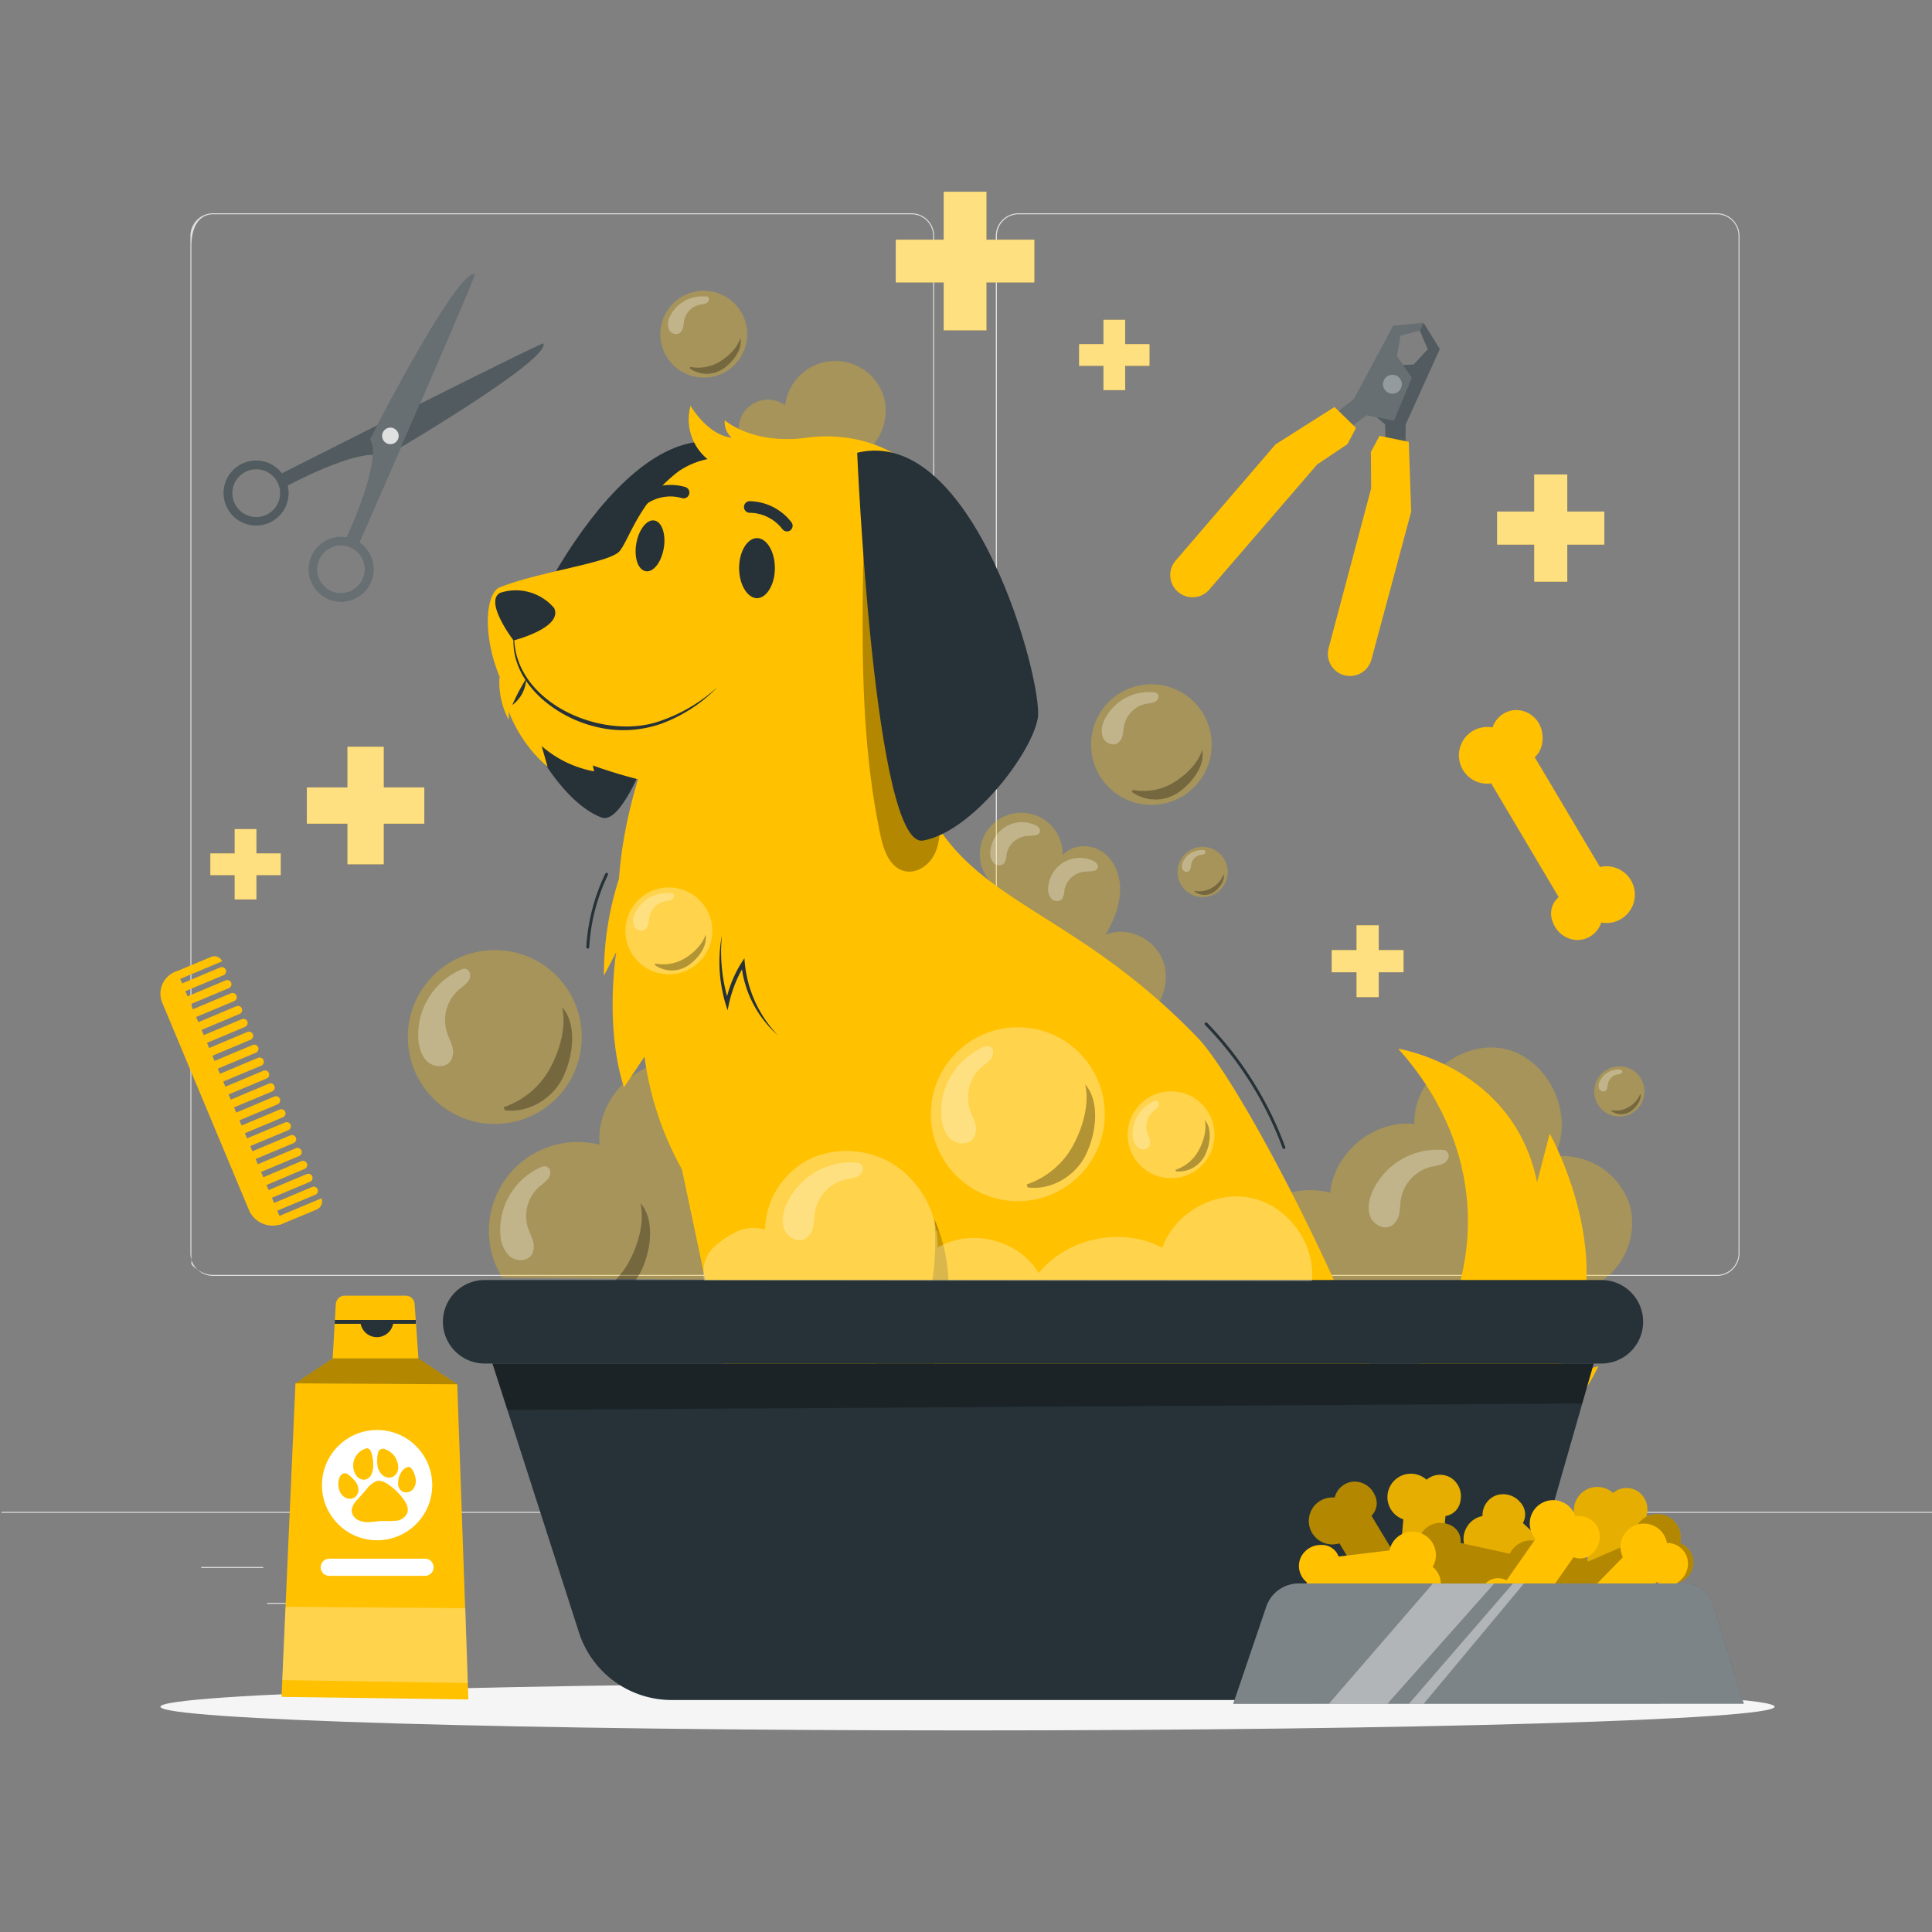 <svg xmlns="http://www.w3.org/2000/svg" viewBox="0 0 500 500"><rect x="0" y="0" width="500" height="500" fill="#808080" stroke="none"/><g id="freepik--background-complete--inject-90"><path d="M444.31,330.2H263.57a5.87,5.87,0,0,1-5.86-5.86V61.06a5.87,5.87,0,0,1,5.86-5.86H444.31a5.87,5.87,0,0,1,5.87,5.86V324.34A5.87,5.87,0,0,1,444.31,330.2ZM263.57,55.45A5.61,5.61,0,0,0,258,61.06V324.34a5.61,5.61,0,0,0,5.61,5.61H444.31a5.62,5.62,0,0,0,5.62-5.61V61.06a5.62,5.62,0,0,0-5.62-5.61Z" style="fill:#e0e0e0"></path><path d="M235.89,330.2H55.14a5.87,5.87,0,0,1-5.86-5.86V61.06a5.87,5.87,0,0,1,5.86-5.86H235.89a5.87,5.87,0,0,1,5.86,5.86V324.34A5.87,5.87,0,0,1,235.89,330.2ZM55.14,55.45c-3.09,0-5.61,2.52-5.61,8.34V327.07c0,.36,2.52,2.88,5.61,2.88H235.89a5.62,5.62,0,0,0,5.61-5.61V61.06a5.62,5.62,0,0,0-5.61-5.61Z" style="fill:#e0e0e0"></path><rect x="0.39" y="391.27" width="500" height="0.25" style="fill:#e0e0e0"></rect><rect x="52.07" y="405.53" width="16.06" height="0.25" style="fill:#e0e0e0"></rect><rect x="170.75" y="402.82" width="53.53" height="0.25" style="fill:#e0e0e0"></rect><rect x="69.13" y="414.82" width="36.25" height="0.25" style="fill:#e0e0e0"></rect><rect x="378.75" y="402.69" width="43.19" height="0.25" style="fill:#e0e0e0"></rect><rect x="430.85" y="402.69" width="6.33" height="0.25" style="fill:#e0e0e0"></rect><rect x="316.61" y="408.92" width="53.89" height="0.25" style="fill:#e0e0e0"></rect></g><g id="freepik--Shadow--inject-90"><path d="M459.27,441.7c0,3.38-93.52,6.13-208.88,6.13S41.52,445.08,41.52,441.7s93.52-6.14,208.87-6.14S459.27,438.31,459.27,441.7Z" style="fill:#f5f5f5"></path></g><g id="freepik--Bone--inject-90"><path d="M386.27,188.27a7.34,7.34,0,1,0-.34,14.48l17.46,29.43a5.58,5.58,0,0,0-1.49,6.52,6.9,6.9,0,0,0,6.32,4.58,6.56,6.56,0,0,0,6.19-4.53,7.34,7.34,0,1,0-.33-14.36l-16.91-28.45c2.07-1.61,2.51-5.13,1.61-7.61a6.9,6.9,0,0,0-6.32-4.58A6.58,6.58,0,0,0,386.27,188.27Z" style="fill:#FFC100"></path></g><g id="freepik--Shampoo--inject-90"><polygon points="72.86 439.15 76.46 358.01 86.09 351.57 108.29 351.57 118.34 358.25 121.21 439.82 72.86 439.15" style="fill:#FFC100"></polygon><circle cx="97.59" cy="384.35" r="14.27" transform="translate(-243.19 181.58) rotate(-45)" style="fill:#fff"></circle><path d="M108.29,351.57H86.09l.82-14.08a2.31,2.31,0,0,1,2.3-2.17H105a2.3,2.3,0,0,1,2.3,2.13Z" style="fill:#FFC100"></path><rect x="86.64" y="341.6" width="20.96" height="1" style="fill:#263238"></rect><path d="M93.29,342.34a4.29,4.29,0,0,0,8.52-.16Z" style="fill:#263238"></path><polygon points="76.46 358.01 118.34 358.25 108.3 351.57 86.09 351.57 76.46 358.01" style="opacity:0.3"></polygon><path d="M100,383.86c-1.23-.65-1.95-.82-2.88-.42a6.94,6.94,0,0,0-2.29,2l-2.31,2.65A4.73,4.73,0,0,0,91,390.86a3,3,0,0,0,1.68,2.53,5.9,5.9,0,0,0,3.11.52c1.06-.06,2.12-.25,3.18-.29a28.65,28.65,0,0,0,3.59-.06,3.45,3.45,0,0,0,2.81-1.94c.55-1.43-.39-3-1.37-4.16a15,15,0,0,0-4-3.6" style="fill:#FFC100"></path><path d="M107.53,382.48c-.22-1-.83-2.76-1.72-2.85a2.52,2.52,0,0,0-1.61.88,5.57,5.57,0,0,0-1.17,3.7,2.43,2.43,0,0,0,1,1.73,2.3,2.3,0,0,0,2.83-.52A3.38,3.38,0,0,0,107.53,382.48Z" style="fill:#FFC100"></path><path d="M92.74,385.23a4,4,0,0,0-1.06-2.18,14.06,14.06,0,0,0-1.57-1.44,1.31,1.31,0,0,0-1.73,0,2.18,2.18,0,0,0-.33.42,3.62,3.62,0,0,0-.47,1.73,4.9,4.9,0,0,0,.41,2.33,3.15,3.15,0,0,0,1.67,1.62,2.33,2.33,0,0,0,2.27-.3A2.46,2.46,0,0,0,92.74,385.23Z" style="fill:#FFC100"></path><path d="M95.16,374.78a4.58,4.58,0,0,0-3.26,6.58,2.63,2.63,0,0,0,2.27,1.6A2.27,2.27,0,0,0,96,381.79a4.73,4.73,0,0,0,.57-2.13,10.49,10.49,0,0,0-.44-3.65c-.15-.48-.4-1-.88-1.12" style="fill:#FFC100"></path><path d="M99.72,375.07a1.32,1.32,0,0,0-1.62.35,2.46,2.46,0,0,0-.39,1.26,9.12,9.12,0,0,0,0,2.76,4,4,0,0,0,1.34,2.37,2.58,2.58,0,0,0,2.61.39,2.72,2.72,0,0,0,1.4-2.39,5.28,5.28,0,0,0-.84-2.76,5,5,0,0,0-2.38-1.91" style="fill:#FFC100"></path><path d="M110,407.82H85.2A2.21,2.21,0,0,1,83,405.6h0a2.21,2.21,0,0,1,2.22-2.21H110a2.21,2.21,0,0,1,2.21,2.21h0A2.21,2.21,0,0,1,110,407.82Z" style="fill:#fff"></path><polygon points="121.06 435.56 73.05 434.81 73.9 415.84 120.45 416.19 121.06 435.56" style="fill:#fff;opacity:0.3"></polygon></g><g id="freepik--nail-clipper--inject-90"><polygon points="363.67 118.49 363.79 109.82 372.61 90.32 368.4 83.56 367.44 85.53 369.52 90.38 365.87 94.34 359 94.66 353 105.13 358.48 109.84 358.64 116.99 363.67 118.49" style="fill:#263238"></polygon><polygon points="363.67 118.49 363.79 109.82 372.61 90.32 368.4 83.56 367.44 85.53 369.52 90.38 365.87 94.34 359 94.66 353 105.13 358.48 109.84 358.64 116.99 363.67 118.49" style="fill:#fff;opacity:0.2"></polygon><polygon points="343.65 108.58 350.47 103.21 360.56 84.34 368.49 83.56 367.5 85.52 362.39 86.83 361.48 92.14 365.41 97.77 360.76 108.91 353.68 107.43 347.91 111.66 343.65 108.58" style="fill:#263238"></polygon><polygon points="343.65 108.58 350.47 103.21 360.56 84.34 368.49 83.56 367.5 85.52 362.39 86.83 361.48 92.14 365.41 97.77 360.76 108.91 353.68 107.43 347.91 111.66 343.65 108.58" style="fill:#fff;opacity:0.3"></polygon><path d="M362.8,99.4A2.44,2.44,0,1,1,360.37,97,2.43,2.43,0,0,1,362.8,99.4Z" style="fill:#fff;opacity:0.3"></path><path d="M345.38,105.33,330.11,115l-25.86,30.09a5.72,5.72,0,0,0,.72,8.17h0a5.73,5.73,0,0,0,8-.69l27.93-32.38,7.83-5.25,2.19-4.21Z" style="fill:#FFC100"></path><path d="M364.59,114.35l.63,18.05-10.3,38.31a5.74,5.74,0,0,1-7.16,4h0a5.74,5.74,0,0,1-3.91-7l11-41.31-.07-9.42,2.25-4.18Z" style="fill:#FFC100"></path></g><g id="freepik--Icons--inject-90"><rect x="89.93" y="193.27" width="9.37" height="30.4" style="fill:#FFC100"></rect><rect x="89.93" y="193.27" width="9.37" height="30.4" transform="translate(-113.86 303.09) rotate(-90)" style="fill:#FFC100"></rect><g style="opacity:0.5"><rect x="89.93" y="193.27" width="9.37" height="30.4" style="fill:#fff"></rect><rect x="89.93" y="193.27" width="9.37" height="30.4" transform="translate(-113.86 303.09) rotate(-90)" style="fill:#fff"></rect></g><rect x="60.74" y="214.57" width="5.61" height="18.2" style="fill:#FFC100"></rect><rect x="60.74" y="214.57" width="5.61" height="18.2" transform="translate(-160.13 287.22) rotate(-90)" style="fill:#FFC100"></rect><g style="opacity:0.5"><rect x="60.74" y="214.57" width="5.61" height="18.2" style="fill:#fff"></rect><rect x="60.74" y="214.57" width="5.61" height="18.2" transform="translate(-160.13 287.22) rotate(-90)" style="fill:#fff"></rect></g><rect x="244.23" y="49.63" width="11.05" height="35.85" style="fill:#FFC100"></rect><rect x="244.23" y="49.63" width="11.05" height="35.85" transform="translate(182.2 317.32) rotate(-90)" style="fill:#FFC100"></rect><g style="opacity:0.5"><rect x="244.23" y="49.63" width="11.05" height="35.85" style="fill:#fff"></rect><rect x="244.23" y="49.63" width="11.05" height="35.85" transform="translate(182.2 317.32) rotate(-90)" style="fill:#fff"></rect></g><rect x="397.06" y="122.79" width="8.55" height="27.74" style="fill:#FFC100"></rect><rect x="397.06" y="122.79" width="8.55" height="27.74" transform="translate(264.67 538) rotate(-90)" style="fill:#FFC100"></rect><g style="opacity:0.5"><rect x="397.06" y="122.79" width="8.55" height="27.74" style="fill:#fff"></rect><rect x="397.06" y="122.79" width="8.55" height="27.74" transform="translate(264.67 538) rotate(-90)" style="fill:#fff"></rect></g><rect x="351.08" y="239.47" width="5.73" height="18.58" style="fill:#FFC100"></rect><rect x="351.08" y="239.47" width="5.73" height="18.58" transform="translate(105.18 602.7) rotate(-90)" style="fill:#FFC100"></rect><g style="opacity:0.5"><rect x="351.08" y="239.47" width="5.73" height="18.58" style="fill:#fff"></rect><rect x="351.08" y="239.47" width="5.73" height="18.58" transform="translate(105.18 602.7) rotate(-90)" style="fill:#fff"></rect></g><rect x="285.58" y="82.76" width="5.61" height="18.2" style="fill:#FFC100"></rect><rect x="285.58" y="82.76" width="5.61" height="18.2" transform="translate(196.52 380.25) rotate(-90)" style="fill:#FFC100"></rect><g style="opacity:0.5"><rect x="285.58" y="82.76" width="5.61" height="18.2" style="fill:#fff"></rect><rect x="285.58" y="82.76" width="5.61" height="18.2" transform="translate(196.52 380.25) rotate(-90)" style="fill:#fff"></rect></g></g><g id="freepik--Comb--inject-90"><path d="M64.41,313.11,42,259.53a6.1,6.1,0,0,1,3.26-8l.53-.22,27.37,65.35h0A6.66,6.66,0,0,1,64.41,313.11Z" style="fill:#FFC100"></path><path d="M57.51,248.78l-11.62,4.87-.85-2,9.61-4a2.19,2.19,0,0,1,2.86,1.17Z" style="fill:#FFC100"></path><path d="M57.83,252.39l-10.61,4.44-.84-2L57,250.37a1.1,1.1,0,0,1,1.43.59h0A1.1,1.1,0,0,1,57.83,252.39Z" style="fill:#FFC100"></path><path d="M59.23,255.73l-10.61,4.44-.85-2,10.62-4.45a1.1,1.1,0,0,1,1.43.59h0A1.1,1.1,0,0,1,59.23,255.73Z" style="fill:#FFC100"></path><path d="M60.63,259.07,50,263.51l-.85-2,10.62-4.45a1.1,1.1,0,0,1,1.43.59h0A1.09,1.09,0,0,1,60.63,259.07Z" style="fill:#FFC100"></path><path d="M62,262.41l-10.61,4.45-.85-2,10.62-4.44a1.09,1.09,0,0,1,1.43.58h0A1.09,1.09,0,0,1,62,262.41Z" style="fill:#FFC100"></path><path d="M63.43,265.75,52.82,270.2l-.85-2,10.62-4.44a1.09,1.09,0,0,1,1.43.58h0A1.09,1.09,0,0,1,63.43,265.75Z" style="fill:#FFC100"></path><path d="M64.83,269.09l-10.61,4.45-.85-2L64,267.08a1.09,1.09,0,0,1,1.43.58h0A1.09,1.09,0,0,1,64.83,269.09Z" style="fill:#FFC100"></path><path d="M66.23,272.44l-10.61,4.44-.85-2,10.62-4.44a1.1,1.1,0,0,1,1.43.59h0A1.1,1.1,0,0,1,66.23,272.44Z" style="fill:#FFC100"></path><path d="M67.63,275.78,57,280.22l-.85-2,10.61-4.45a1.11,1.11,0,0,1,1.44.59h0A1.1,1.1,0,0,1,67.63,275.78Z" style="fill:#FFC100"></path><path d="M69,279.12l-10.61,4.44-.85-2,10.61-4.45a1.09,1.09,0,0,1,1.43.59h0A1.08,1.08,0,0,1,69,279.12Z" style="fill:#FFC100"></path><path d="M70.43,282.46,59.82,286.9l-.85-2,10.61-4.45A1.09,1.09,0,0,1,71,281h0A1.08,1.08,0,0,1,70.43,282.46Z" style="fill:#FFC100"></path><path d="M71.83,285.8l-10.61,4.45-.85-2L71,283.79a1.08,1.08,0,0,1,1.43.58h0A1.09,1.09,0,0,1,71.83,285.8Z" style="fill:#FFC100"></path><path d="M73.23,289.14l-10.61,4.45-.85-2,10.61-4.44a1.09,1.09,0,0,1,1.43.58h0A1.09,1.09,0,0,1,73.23,289.14Z" style="fill:#FFC100"></path><path d="M74.63,292.48,64,296.93l-.84-2,10.61-4.44a1.1,1.1,0,0,1,1.43.58h0A1.09,1.09,0,0,1,74.63,292.48Z" style="fill:#FFC100"></path><path d="M76,295.83l-10.62,4.44-.84-2,10.61-4.44a1.09,1.09,0,0,1,1.43.59h0A1.09,1.09,0,0,1,76,295.83Z" style="fill:#FFC100"></path><path d="M77.43,299.17l-10.62,4.44-.84-2,10.61-4.45a1.09,1.09,0,0,1,1.43.59h0A1.09,1.09,0,0,1,77.43,299.17Z" style="fill:#FFC100"></path><path d="M78.83,302.51,68.21,307l-.84-2L78,300.49a1.09,1.09,0,0,1,1.43.59h0A1.09,1.09,0,0,1,78.83,302.51Z" style="fill:#FFC100"></path><path d="M80.23,305.85,69.61,310.3l-.84-2,10.61-4.45a1.09,1.09,0,0,1,1.43.59h0A1.1,1.1,0,0,1,80.23,305.85Z" style="fill:#FFC100"></path><path d="M81.63,309.19,71,313.64l-.84-2,10.61-4.44a1.08,1.08,0,0,1,1.43.58h0A1.1,1.1,0,0,1,81.63,309.19Z" style="fill:#FFC100"></path><path d="M82,313l-9.61,4-.84-2,11.62-4.87h0A2.2,2.2,0,0,1,82,313Z" style="fill:#FFC100"></path></g><g id="freepik--Scissors--inject-90"><path d="M140.63,88.91c-.17-.51-67.67,33.6-67.67,33.6l0,0a8.4,8.4,0,1,0,1.49,3.15c2.32-1.23,19.94-10.4,25-7.38C99.46,118.31,142.16,93.43,140.63,88.91ZM69.89,132.68a6.19,6.19,0,1,1,1.48-8.62A6.18,6.18,0,0,1,69.89,132.68Z" style="fill:#263238"></path><g style="opacity:0.2"><path d="M140.63,88.91c-.17-.51-67.67,33.6-67.67,33.6l0,0a8.4,8.4,0,1,0,1.49,3.15c2.32-1.23,19.94-10.4,25-7.38C99.46,118.31,142.16,93.43,140.63,88.91ZM69.89,132.68a6.19,6.19,0,1,1,1.48-8.62A6.18,6.18,0,0,1,69.89,132.68Z" style="fill:#fff"></path></g><path d="M95.73,113.73c3.29,4.87-4.9,23-6,25.35A8.38,8.38,0,1,0,93,140.4h0S123.35,71.16,122.84,71C118.24,69.73,95.73,113.73,95.73,113.73Zm-4.21,28.36A6.19,6.19,0,1,1,83,144,6.2,6.2,0,0,1,91.52,142.09Z" style="fill:#263238"></path><path d="M95.73,113.73c3.29,4.87-4.9,23-6,25.35A8.38,8.38,0,1,0,93,140.4h0S123.35,71.16,122.84,71C118.24,69.73,95.73,113.73,95.73,113.73Zm-4.21,28.36A6.19,6.19,0,1,1,83,144,6.2,6.2,0,0,1,91.52,142.09Z" style="fill:#fff;opacity:0.3"></path><path d="M95.73,113.73c3.29,4.87-4.9,23-6,25.35A8.38,8.38,0,1,0,93,140.4h0S123.35,71.16,122.84,71C118.24,69.73,95.73,113.73,95.73,113.73Zm-4.21,28.36A6.19,6.19,0,1,1,83,144,6.2,6.2,0,0,1,91.52,142.09Z" style="fill:none"></path><path d="M102.26,114.56a2.14,2.14,0,1,1,.51-3A2.13,2.13,0,0,1,102.26,114.56Z" style="fill:#e0e0e0"></path></g><g id="freepik--Dog--inject-90"><g style="opacity:0.3"><path d="M228.77,102.89a13.1,13.1,0,0,0-25.59,2,7.55,7.55,0,1,0-7.51,13l26.64.24A13.53,13.53,0,0,0,228.77,102.89Z" style="fill:#FFC100"></path></g><g id="freepik--freepik--Dog--inject-5--inject-90"><path d="M155.66,211.57c-12-4.52-23.46-27.29-23.42-36.46s29.8-71.84,58.32-59.19C190.56,115.92,167.69,216.08,155.66,211.57Z" style="fill:#263238"></path><path d="M330.35,364.8c30.12,18.16,74.92-44.86,31.52-93.39,0,0,29.86,4.67,35.93,34.55l3.27-12.6s21.48,38.46,0,63.56l12.61-3.35s-29.19,63.3-94.89,34.06Z" style="fill:#FFC100"></path><path d="M172.35,283.29s28.08,131.11,27.12,133.44-21.46,2.48-18,15h34.7s4.2-4.24,0-14c-2.92-6.66,0-67.8,0-67.8s1.72-28.81.15-43.26C215.37,297.86,172.35,283.29,172.35,283.29Z" style="fill:#FFC100"></path><path d="M188.35,301s22.76,113.42,21.8,115.75-21.45,2.48-18,15h34.7s4.2-4.24,0-14c-2.92-6.66,0-67.8,0-67.8a43.21,43.21,0,0,0,5.46-25.54C231.31,315.57,188.35,301,188.35,301Z" style="fill:#FFC100"></path><path d="M159.48,246.4s-3.09,19.15,2,35l5.31-7.93a81.88,81.88,0,0,0,11,31.4l2.07-7.06c.44.76.87,1.49,1.34,2.22C207.55,341.78,224,431.71,224,431.71h61.29l72.13-71.19c-13.37-36-37.95-82.25-47.67-92.17-42.08-43.49-74-32.11-77.25-93.4l-49.62-13.22s-20.43,32.46-22.68,65.67a80.91,80.91,0,0,0-3.91,25.13Z" style="fill:#FFC100"></path><path d="M129.26,175.21a20.8,20.8,0,0,0,2.41,11.11v-2.17a35.83,35.83,0,0,0,10.06,14.31l-1.55-5.38a28.59,28.59,0,0,0,13.57,6.55l-.32-1.55.61.24c25.58,9,53.07,10.42,79.46-9.79,20.86-16,8.8-44.05,2.79-55.19l5.31-2.21C240.5,120.44,226,111,208.78,113.27c-14.08,1.93-21.22-4.52-21.22-4.52a5.42,5.42,0,0,0,1.8,4.52c-6.3-.69-10.64-8.25-10.64-8.25a13.26,13.26,0,0,0,4.38,13.8,20.7,20.7,0,0,0-7.46,3.14c-10.29,7.86-12.79,17.66-15.3,20.69s-20.51,5.21-31,9.35c-3.66,1.48-4.66,12.59.29,23.9Z" style="fill:#FFC100"></path><g style="opacity:0.3"><path d="M243.23,212.48a75.52,75.52,0,0,0-8.41-33l-11.32-39c-.45,25.34-.88,50.94,4.37,75.73.81,3.82,2.37,8.26,6.15,9.21,3,.75,6.16-1.28,7.64-4S243.3,215.57,243.23,212.48Z"></path></g><path d="M238.91,217.53c12.69-2.27,28.11-22.59,29.66-31.63s-16.38-76.05-46.73-68.73C221.84,117.17,226.22,219.81,238.91,217.53Z" style="fill:#263238"></path><path d="M195.91,139.26c2.5,0,4.63,3.47,4.63,7.77s-2.18,7.78-4.63,7.78-4.63-3.47-4.63-7.78S193.41,139.26,195.91,139.26Z" style="fill:#263238"></path><path d="M169.53,134.74c1.93.53,2.9,3.89,2.19,7.47s-2.8,6.08-4.77,5.58-2.94-3.84-2.22-7.43S167.6,134.21,169.53,134.74Z" style="fill:#263238"></path><path d="M132.91,165.75s-7.68-10-3.49-12.32a13,13,0,0,1,14,3.95C145.75,162.48,132.91,165.75,132.91,165.75Z" style="fill:#263238"></path><path d="M241.82,315.57a70.94,70.94,0,0,1-1.73,22.07l-3.18-4a27.25,27.25,0,0,1-10.16,18.65l-.46,14a22.54,22.54,0,0,0-10.63,21c1.11,10.6,11.27,17.19,11.27,17.19l1,15.71s2.92,7.53-1,11.47H270l11.47-65.38a59.46,59.46,0,0,0-41.27-10.16S250.92,335.89,241.82,315.57Z" style="isolation:isolate;opacity:0.3"></path><path d="M354.71,353.72l-82.92-16.08,9.46,28.69a62.7,62.7,0,0,0-19.35-4.18c-14.74-1.19-33.34,0-41.92,13.46l2.92-2a15.43,15.43,0,0,0-2.25,18l.44-2.13c5.84,19.21,35.2,24.08,58.38,24.9,0,0-32.11.41-36.81,9.31s7.41,8,21.86,8H322.9c9.34,0,8.4-5.66,8.4-5.66s29.92,5.57,34.7-27.24C367.38,390.09,362.41,372.9,354.71,353.72Z" style="fill:#FFC100"></path></g><path d="M133.15,163c-1.63,18.26,22.41,29.07,37.74,23.58a42.64,42.64,0,0,0,14.85-8.81,39.07,39.07,0,0,1-14.61,9.53,29.61,29.61,0,0,1-17.48.65c-11-2.79-22.72-12.53-20.5-25Z" style="fill:#263238"></path><path d="M136.18,175.64a8.92,8.92,0,0,1-3.6,6.83,50,50,0,0,1,3.6-6.83Z" style="fill:#263238"></path><path d="M186.84,241.94a43.69,43.69,0,0,0,1.82,17.57l-.87,0A30.38,30.38,0,0,1,192.66,248a31.39,31.39,0,0,0,8.61,19.89,28.27,28.27,0,0,1-9.42-18.42l.86.2a32.74,32.74,0,0,0-2.45,4.88,34.44,34.44,0,0,0-1.94,6.93,37.83,37.83,0,0,1-1.48-19.5Z" style="fill:#263238"></path><g style="opacity:0.3"><path d="M421.85,312.05a18.37,18.37,0,0,0-19.64-12.75c5.54-10.36-1.15-25.12-12.59-27.79s-24,7.64-23.57,19.38c-10.38-1.17-20.85,7.38-21.78,17.78-11.94-3.11-25.61,5.17-28.4,17.19a33.65,33.65,0,0,0-49.68,4.3c-7.08-10.91-22.92-15-34.39-8.88a29.31,29.31,0,0,0-37.86-29.4c-1.27-10-11.47-18.06-21.53-16.92s-18.21,11.22-17.22,21.29A23,23,0,0,0,130,330.71l281.71,2.46A18.35,18.35,0,0,0,421.85,312.05Z" style="fill:#FFC100"></path></g><g style="opacity:0.3"><path d="M165.74,311.37c1.18,4.94-.67,11.08-3.15,15.51a20.75,20.75,0,0,1-11.47,9.5l.29.76c5.86.74,11.87-2.82,14.48-8.12S169.56,315.67,165.74,311.37Z"></path></g><path d="M194.13,132.72a12.06,12.06,0,0,1,1.34.09c-.17,0-.06,0,0,0l.29.05.65.14a11.77,11.77,0,0,1,1.28.39l.28.1.12.05.6.29c.38.19.74.4,1.1.62a9.81,9.81,0,0,1,.89.64c.32.27.63.55.93.85.15.16.31.32.45.49l.24.28s.22.29.09.11a1.54,1.54,0,0,0,2,.54,1.52,1.52,0,0,0,.54-2.05,13.93,13.93,0,0,0-10.89-5.6,1.5,1.5,0,0,0,0,3Z" style="fill:#263238"></path><path d="M167.14,130.55a10.81,10.81,0,0,1,9.45-1.61,1.5,1.5,0,0,0,.79-2.89A13.77,13.77,0,0,0,165.63,128a1.54,1.54,0,0,0-.54,2,1.51,1.51,0,0,0,2,.54Z" style="fill:#263238"></path><g style="opacity:0.3"><path d="M257.65,231.73A11.33,11.33,0,0,0,268,250.48a22,22,0,0,0,10.33,14.22c5.29,2.92,12.2,3,17.21-.36s7.57-10.24,5.38-15.86-9.3-9-14.83-6.53c1.94-3.38,3.56-7,3.78-10.94s-1.16-8-4.27-10.35-8.05-2.27-10.58.69a10.72,10.72,0,1,0-16.06,9" style="fill:#FFC100"></path></g><path d="M414.44,352.88h-289a10.81,10.81,0,0,1-10.81-10.81h0a10.8,10.8,0,0,1,10.81-10.8h289a10.79,10.79,0,0,1,10.8,10.8h0A10.8,10.8,0,0,1,414.44,352.88Z" style="fill:#263238"></path><path d="M127.45,352.88l22.39,69.61a25.19,25.19,0,0,0,24,17.47H368.5a25.19,25.19,0,0,0,24.22-18.24l19.73-68.84Z" style="fill:#263238"></path><polygon points="127.45 352.88 412.45 352.88 409.49 363.22 131.31 364.88 127.45 352.88" style="isolation:isolate;opacity:0.3"></polygon><circle cx="128.05" cy="268.38" r="22.51" transform="translate(-152.27 169.15) rotate(-45)" style="fill:#FFC100;opacity:0.3"></circle><g style="opacity:0.3"><path d="M119.67,250.79a18.39,18.39,0,0,0-11.39,18.32c.2,2.19.9,4.49,2.62,5.86s4.65,1.33,5.82-.54a4.69,4.69,0,0,0,.28-3.75c-.36-1.24-1-2.4-1.37-3.63a10.52,10.52,0,0,1,3.2-11,15.1,15.1,0,0,0,2.1-1.8,2.64,2.64,0,0,0,.64-2.56,1.48,1.48,0,0,0-2.23-.72" style="fill:#fff"></path></g><g style="opacity:0.3"><path d="M145.47,260.65c1.22,5.12-.69,11.47-3.25,16.06a21.51,21.51,0,0,1-11.88,9.84l.3.79c6.07.77,12.29-2.93,15-8.41S149.43,265.1,145.47,260.65Z"></path></g><circle cx="263.41" cy="288.36" r="22.51" style="fill:#fff;opacity:0.3"></circle><g style="opacity:0.3"><path d="M255,270.77a18.4,18.4,0,0,0-11.39,18.32c.2,2.19.9,4.49,2.62,5.86s4.66,1.33,5.83-.54a4.73,4.73,0,0,0,.27-3.75c-.36-1.24-1-2.4-1.37-3.63a10.54,10.54,0,0,1,3.2-11,15.1,15.1,0,0,0,2.1-1.8,2.67,2.67,0,0,0,.65-2.56,1.49,1.49,0,0,0-2.24-.72" style="fill:#fff"></path></g><g style="opacity:0.3"><path d="M280.83,280.63c1.22,5.12-.7,11.47-3.26,16.06a21.51,21.51,0,0,1-11.88,9.84l.3.79c6.07.77,12.29-2.93,15-8.41S284.78,285.08,280.83,280.63Z"></path></g><circle cx="303.07" cy="293.7" r="11.25" transform="translate(-118.33 270.63) rotate(-40.97)" style="fill:#fff;opacity:0.3"></circle><g style="opacity:0.3"><path d="M298.88,284.91a9.2,9.2,0,0,0-5.7,9.16A4.14,4.14,0,0,0,294.5,297a2.05,2.05,0,0,0,2.91-.27,2.36,2.36,0,0,0,.13-1.88c-.17-.62-.48-1.19-.68-1.81a5.24,5.24,0,0,1,1.6-5.48,8.29,8.29,0,0,0,1.05-.9,1.31,1.31,0,0,0,.32-1.28.74.74,0,0,0-1.12-.36" style="fill:#fff"></path></g><g style="opacity:0.3"><path d="M311.78,289.84c.61,2.56-.35,5.73-1.63,8a10.75,10.75,0,0,1-5.93,4.92l.14.39a7.59,7.59,0,0,0,7.5-4.2C313.22,296.24,313.76,292.06,311.78,289.84Z"></path></g><circle cx="297.97" cy="192.7" r="15.61" transform="translate(-40.71 86.81) rotate(-15.53)" style="fill:#FFC100;opacity:0.3"></circle><g style="opacity:0.3"><path d="M299,179.23a12.73,12.73,0,0,0-13.17,7.08,5.74,5.74,0,0,0-.45,4.43c.56,1.42,2.34,2.4,3.69,1.69a3.31,3.31,0,0,0,1.46-2.17c.21-.87.24-1.77.43-2.65a7.28,7.28,0,0,1,5.71-5.48,10.76,10.76,0,0,0,1.88-.36,1.86,1.86,0,0,0,1.27-1.32c.1-.63-.47-1.35-1.09-1.21" style="fill:#fff"></path></g><g style="opacity:0.3"><path d="M311.11,194.07c-1,3.5-4.38,6.65-7.5,8.53a14.9,14.9,0,0,1-10.54,1.81L293,205a10.51,10.51,0,0,0,11.91.12C308.41,202.75,312,198.11,311.11,194.07Z"></path></g><path d="M316.88,228.91a6.5,6.5,0,1,1-2.4-8.88A6.51,6.51,0,0,1,316.88,228.91Z" style="fill:#FFC100;opacity:0.3"></path><g style="opacity:0.3"><path d="M311.67,220.05a5.33,5.33,0,0,0-5.49,2.95,2.41,2.41,0,0,0-.19,1.85,1.18,1.18,0,0,0,1.54.7,1.33,1.33,0,0,0,.61-.9c.09-.36.1-.74.18-1.1a3,3,0,0,1,2.37-2.29,4.09,4.09,0,0,0,.79-.15.76.76,0,0,0,.53-.55c0-.26-.2-.56-.46-.5" style="fill:#fff"></path></g><g style="opacity:0.3"><path d="M316.71,226.24a7,7,0,0,1-3.12,3.56,6.27,6.27,0,0,1-4.4.75l0,.24a4.37,4.37,0,0,0,5,.05C315.59,229.86,317.06,227.92,316.71,226.24Z"></path></g><circle cx="419.08" cy="282.45" r="6.5" transform="translate(-84.46 325.46) rotate(-38.86)" style="fill:#FFC100;opacity:0.3"></circle><g style="opacity:0.3"><path d="M419.51,276.84a5.3,5.3,0,0,0-5.49,3,2.38,2.38,0,0,0-.19,1.84,1.19,1.19,0,0,0,1.54.71,1.32,1.32,0,0,0,.6-.91c.09-.36.1-.74.18-1.1a3.07,3.07,0,0,1,2.38-2.29,3.45,3.45,0,0,0,.79-.15.76.76,0,0,0,.53-.55c0-.26-.2-.56-.46-.5" style="fill:#fff"></path></g><g style="opacity:0.3"><path d="M424.55,283a7,7,0,0,1-3.12,3.56,6.27,6.27,0,0,1-4.4.75l0,.24a4.37,4.37,0,0,0,5,.05C423.43,286.64,424.9,284.7,424.55,283Z"></path></g><circle cx="173.11" cy="240.91" r="11.25" transform="translate(-72.58 407.18) rotate(-88.39)" style="fill:#fff;opacity:0.3"></circle><g style="opacity:0.3"><path d="M173.85,231.2a9.19,9.19,0,0,0-9.5,5.1,4.13,4.13,0,0,0-.32,3.2,2,2,0,0,0,2.66,1.21,2.35,2.35,0,0,0,1.05-1.56c.15-.62.17-1.28.31-1.91a5.25,5.25,0,0,1,4.12-4,8,8,0,0,0,1.36-.26,1.34,1.34,0,0,0,.91-.95c.08-.46-.34-1-.79-.87" style="fill:#fff"></path></g><g style="opacity:0.3"><path d="M182.58,241.9c-.74,2.52-3.15,4.8-5.41,6.15a10.74,10.74,0,0,1-7.6,1.31l-.06.41a7.58,7.58,0,0,0,8.59.09C180.64,248.16,183.19,244.81,182.58,241.9Z"></path></g><circle cx="182.14" cy="86.5" r="11.25" transform="translate(39.13 228.64) rotate(-70.23)" style="fill:#FFC100;opacity:0.3"></circle><g style="opacity:0.3"><path d="M182.89,76.78a9.21,9.21,0,0,0-9.51,5.11,4.15,4.15,0,0,0-.32,3.19,2,2,0,0,0,2.66,1.22,2.31,2.31,0,0,0,1.05-1.56c.16-.63.18-1.28.31-1.91a5.26,5.26,0,0,1,4.12-4,7.6,7.6,0,0,0,1.36-.26,1.32,1.32,0,0,0,.92-1c.07-.45-.34-1-.79-.87" style="fill:#fff"></path></g><g style="opacity:0.3"><path d="M191.62,87.48c-.75,2.53-3.16,4.8-5.42,6.16a10.74,10.74,0,0,1-7.6,1.3l-.06.42a7.61,7.61,0,0,0,8.59.09C189.67,93.74,192.22,90.4,191.62,87.48Z"></path></g><g style="opacity:0.3"><path d="M268.23,213.68a8.21,8.21,0,0,0-11.92,6.64,3.84,3.84,0,0,0,.74,2.92,2,2,0,0,0,2.74.28,4.14,4.14,0,0,0,.69-2.35,5.91,5.91,0,0,1,5.67-4.85,13.84,13.84,0,0,0,1.82-.17c1.3-.19,1.73-1.51.26-2.47" style="fill:#fff"></path></g><g style="opacity:0.3"><path d="M283.21,222.93a8.2,8.2,0,0,0-11.92,6.63,3.9,3.9,0,0,0,.73,2.93,2,2,0,0,0,2.75.27,4.09,4.09,0,0,0,.69-2.35,5.91,5.91,0,0,1,5.67-4.84,13.69,13.69,0,0,0,1.81-.17c1.31-.19,1.74-1.51.27-2.47" style="fill:#fff"></path></g><g style="opacity:0.3"><path d="M140.5,301.85a17.77,17.77,0,0,0-11,17.69A8,8,0,0,0,132,325.2c1.67,1.33,4.5,1.28,5.63-.52a4.51,4.51,0,0,0,.26-3.62c-.34-1.2-.94-2.32-1.32-3.51A10.16,10.16,0,0,1,139.69,307a14.11,14.11,0,0,0,2-1.74,2.55,2.55,0,0,0,.62-2.47,1.44,1.44,0,0,0-2.16-.7" style="fill:#fff"></path></g><g style="opacity:0.3"><path d="M222,300.91a18.4,18.4,0,0,0-18.56,11c-.84,2-1.27,4.41-.38,6.42s3.52,3.32,5.42,2.21a4.73,4.73,0,0,0,2-3.21c.26-1.27.24-2.58.46-3.85a10.51,10.51,0,0,1,7.9-8.24,16.19,16.19,0,0,0,2.69-.63,2.67,2.67,0,0,0,1.75-2c.11-.92-.76-1.92-1.65-1.68" style="fill:#fff"></path></g><g style="opacity:0.3"><path d="M373.64,297.62a18.41,18.41,0,0,0-18.56,11c-.83,2-1.27,4.4-.37,6.41s3.51,3.33,5.41,2.21a4.68,4.68,0,0,0,2-3.2c.25-1.27.23-2.58.46-3.85a10.5,10.5,0,0,1,7.89-8.25,16.3,16.3,0,0,0,2.7-.63,2.67,2.67,0,0,0,1.75-2c.11-.91-.76-1.91-1.65-1.67" style="fill:#fff"></path></g><g style="opacity:0.3"><path d="M324,310.07c-9.44-2.11-20,3.74-23.2,12.86-10.41-5.54-24.58-2.64-32,6.55-5.06-8.62-17.58-11.78-26.13-6.59a25.49,25.49,0,0,0-9.9-20.51,22.93,22.93,0,0,0-22.4-2.79A20.86,20.86,0,0,0,198,318.19c-4.65-1.13-7.48.24-11.38,3s-5,5.75-4.43,10.17l157.32.2C340.52,322,333.46,312.17,324,310.07Z" style="fill:#fff"></path></g><path d="M332.28,297.37a.38.38,0,0,1-.35-.25,90.8,90.8,0,0,0-20.06-31.87.39.39,0,0,1,0-.54.38.38,0,0,1,.53,0,91.64,91.64,0,0,1,20.22,32.14.37.37,0,0,1-.22.48A.31.31,0,0,1,332.28,297.37Z" style="fill:#263238"></path><path d="M152.09,245.5h0a.38.38,0,0,1-.35-.4,50.61,50.61,0,0,1,4.91-19,.38.38,0,0,1,.5-.17.37.37,0,0,1,.18.5,49.52,49.52,0,0,0-4.84,18.76A.37.37,0,0,1,152.09,245.5Z" style="fill:#263238"></path></g><g id="freepik--Food--inject-90"><path d="M407.9,414.43a6.05,6.05,0,1,0-4-11.26l-9.78-9a4.59,4.59,0,0,0-.77-5.47,5.7,5.7,0,0,0-6.22-1.67,5.43,5.43,0,0,0-3.44,5.31,6.06,6.06,0,1,0,4.49,11l9.58,8.81a4.55,4.55,0,0,0,.48,5.92,5.69,5.69,0,0,0,6.22,1.67A5.41,5.41,0,0,0,407.9,414.43Z" style="fill:#FFC100"></path><path d="M407.9,414.43a6.05,6.05,0,1,0-4-11.26l-9.78-9a4.59,4.59,0,0,0-.77-5.47,5.7,5.7,0,0,0-6.22-1.67,5.43,5.43,0,0,0-3.44,5.31,6.06,6.06,0,1,0,4.49,11l9.58,8.81a4.55,4.55,0,0,0,.48,5.92,5.69,5.69,0,0,0,6.22,1.67A5.41,5.41,0,0,0,407.9,414.43Z" style="opacity:0.1"></path><path d="M366.41,415.57a6.05,6.05,0,1,0,6.5-10l1.18-13.23a4.59,4.59,0,0,0,3.87-3.93,5.69,5.69,0,0,0-2.46-5.95,5.41,5.41,0,0,0-6.31.5,6.06,6.06,0,1,0-6,10.24l-1.15,13a4.56,4.56,0,0,0-4.41,4,5.69,5.69,0,0,0,2.46,6A5.41,5.41,0,0,0,366.41,415.57Z" style="fill:#FFC100"></path><path d="M366.41,415.57a6.05,6.05,0,1,0,6.5-10l1.18-13.23a4.59,4.59,0,0,0,3.87-3.93,5.69,5.69,0,0,0-2.46-5.95,5.41,5.41,0,0,0-6.31.5,6.06,6.06,0,1,0-6,10.24l-1.15,13a4.56,4.56,0,0,0-4.41,4,5.69,5.69,0,0,0,2.46,6A5.41,5.41,0,0,0,366.41,415.57Z" style="opacity:0.1"></path><path d="M414.67,419.06a6.07,6.07,0,0,0,9.84-6.33,6.19,6.19,0,0,0-3.33-3.69l1.18-13.23a4.58,4.58,0,0,0,3.86-3.93,5.7,5.7,0,0,0-2.46-6,5.43,5.43,0,0,0-6.31.5,6.06,6.06,0,1,0-6,10.24l-1.16,13a4.56,4.56,0,0,0-4.41,4,5.69,5.69,0,0,0,2.46,5.95A5.4,5.4,0,0,0,414.67,419.06Z" style="fill:#FFC100"></path><path d="M414.67,419.06a6.07,6.07,0,0,0,9.84-6.33,6.19,6.19,0,0,0-3.33-3.69l1.18-13.23a4.58,4.58,0,0,0,3.86-3.93,5.7,5.7,0,0,0-2.46-6,5.43,5.43,0,0,0-6.31.5,6.06,6.06,0,1,0-6,10.24l-1.16,13a4.56,4.56,0,0,0-4.41,4,5.69,5.69,0,0,0,2.46,5.95A5.4,5.4,0,0,0,414.67,419.06Z" style="opacity:0.1"></path><path d="M362.44,415.57a6.07,6.07,0,0,0,4.2-10.92,6.17,6.17,0,0,0-4.87-1l-6.85-11.37a4.59,4.59,0,0,0,.79-5.46,5.69,5.69,0,0,0-5.49-3.36,5.43,5.43,0,0,0-4.8,4.13,6.06,6.06,0,1,0,1.22,11.8l6.72,11.15a4.54,4.54,0,0,0-1.21,5.81,5.67,5.67,0,0,0,5.49,3.35A5.4,5.4,0,0,0,362.44,415.57Z" style="fill:#FFC100"></path><path d="M362.44,415.57a6.07,6.07,0,0,0,4.2-10.92,6.17,6.17,0,0,0-4.87-1l-6.85-11.37a4.59,4.59,0,0,0,.79-5.46,5.69,5.69,0,0,0-5.49-3.36,5.43,5.43,0,0,0-4.8,4.13,6.06,6.06,0,1,0,1.22,11.8l6.72,11.15a4.54,4.54,0,0,0-1.21,5.81,5.67,5.67,0,0,0,5.49,3.35A5.4,5.4,0,0,0,362.44,415.57Z" style="opacity:0.3"></path><path d="M368.09,402.45a6.05,6.05,0,1,0,9.13,7.71l13,2.84a4.58,4.58,0,0,0,3.42,4.33,5.68,5.68,0,0,0,6.21-1.69,5.41,5.41,0,0,0,.3-6.32,6.06,6.06,0,1,0-9.4-7.22L378,399.32a4.57,4.57,0,0,0-3.39-4.88,5.69,5.69,0,0,0-6.22,1.69A5.41,5.41,0,0,0,368.09,402.45Z" style="fill:#FFC100"></path><path d="M368.09,402.45a6.05,6.05,0,1,0,9.13,7.71l13,2.84a4.58,4.58,0,0,0,3.42,4.33,5.68,5.68,0,0,0,6.21-1.69,5.41,5.41,0,0,0,.3-6.32,6.06,6.06,0,1,0-9.4-7.22L378,399.32a4.57,4.57,0,0,0-3.39-4.88,5.69,5.69,0,0,0-6.22,1.69A5.41,5.41,0,0,0,368.09,402.45Z" style="opacity:0.3"></path><path d="M404.77,412.42a6.05,6.05,0,1,0,11.91.95l12.19-5.25a4.58,4.58,0,0,0,5.3,1.53,5.71,5.71,0,0,0,4.07-5,5.41,5.41,0,0,0-3.45-5.31,6.06,6.06,0,1,0-11.85-.38L411,404.11a4.56,4.56,0,0,0-5.6-2,5.7,5.7,0,0,0-4.07,5A5.4,5.4,0,0,0,404.77,412.42Z" style="fill:#FFC100"></path><path d="M404.77,412.42a6.05,6.05,0,1,0,11.91.95l12.19-5.25a4.58,4.58,0,0,0,5.3,1.53,5.71,5.71,0,0,0,4.07-5,5.41,5.41,0,0,0-3.45-5.31,6.06,6.06,0,1,0-11.85-.38L411,404.11a4.56,4.56,0,0,0-5.6-2,5.7,5.7,0,0,0-4.07,5A5.4,5.4,0,0,0,404.77,412.42Z" style="opacity:0.3"></path><path d="M370.77,405.52a6.06,6.06,0,1,0-11.16-4.28l-13.18,1.6a4.58,4.58,0,0,0-4.65-3,5.67,5.67,0,0,0-5.31,3.64,5.4,5.4,0,0,0,1.8,6.06,6.06,6.06,0,1,0,11.25,3.72l12.93-1.56a4.56,4.56,0,0,0,4.81,3.49,5.7,5.7,0,0,0,5.31-3.65A5.4,5.4,0,0,0,370.77,405.52Z" style="fill:#FFC100"></path><path d="M431.4,399.31A6.05,6.05,0,1,0,420,403l-9.28,9.49a4.59,4.59,0,0,0-5.48.6,5.71,5.71,0,0,0-1.87,6.17,5.43,5.43,0,0,0,5.21,3.6,6.05,6.05,0,1,0,11.1-4.14l9.1-9.31a4.57,4.57,0,0,0,5.94-.29,5.71,5.71,0,0,0,1.86-6.17A5.41,5.41,0,0,0,431.4,399.31Z" style="fill:#FFC100"></path><path d="M388.93,419.3a6.06,6.06,0,1,0,10.66-5.41L407.24,403a4.58,4.58,0,0,0,5.31-1.46,5.67,5.67,0,0,0,.86-6.39,5.43,5.43,0,0,0-5.71-2.73,6.05,6.05,0,1,0-10.3,5.86L389.89,409a4.56,4.56,0,0,0-5.81,1.23,5.69,5.69,0,0,0-.85,6.39A5.4,5.4,0,0,0,388.93,419.3Z" style="fill:#FFC100"></path><path d="M319.16,440.93l8.55-25.13a8.84,8.84,0,0,1,8.35-6H436a7.64,7.64,0,0,1,7.29,5.36l8,25.75Z" style="fill:#263238"></path><path d="M319.16,440.93l8.55-25.13a8.84,8.84,0,0,1,8.35-6H436a7.64,7.64,0,0,1,7.29,5.36l8,25.75Z" style="fill:#fff;opacity:0.4"></path><polygon points="370.83 409.82 343.92 440.93 359.07 440.93 386.69 409.82 370.83 409.82" style="fill:#fff;opacity:0.4"></polygon><polygon points="391.55 409.82 364.64 440.93 368.45 440.93 394.38 409.82 391.55 409.82" style="fill:#fff;opacity:0.4"></polygon></g></svg>

